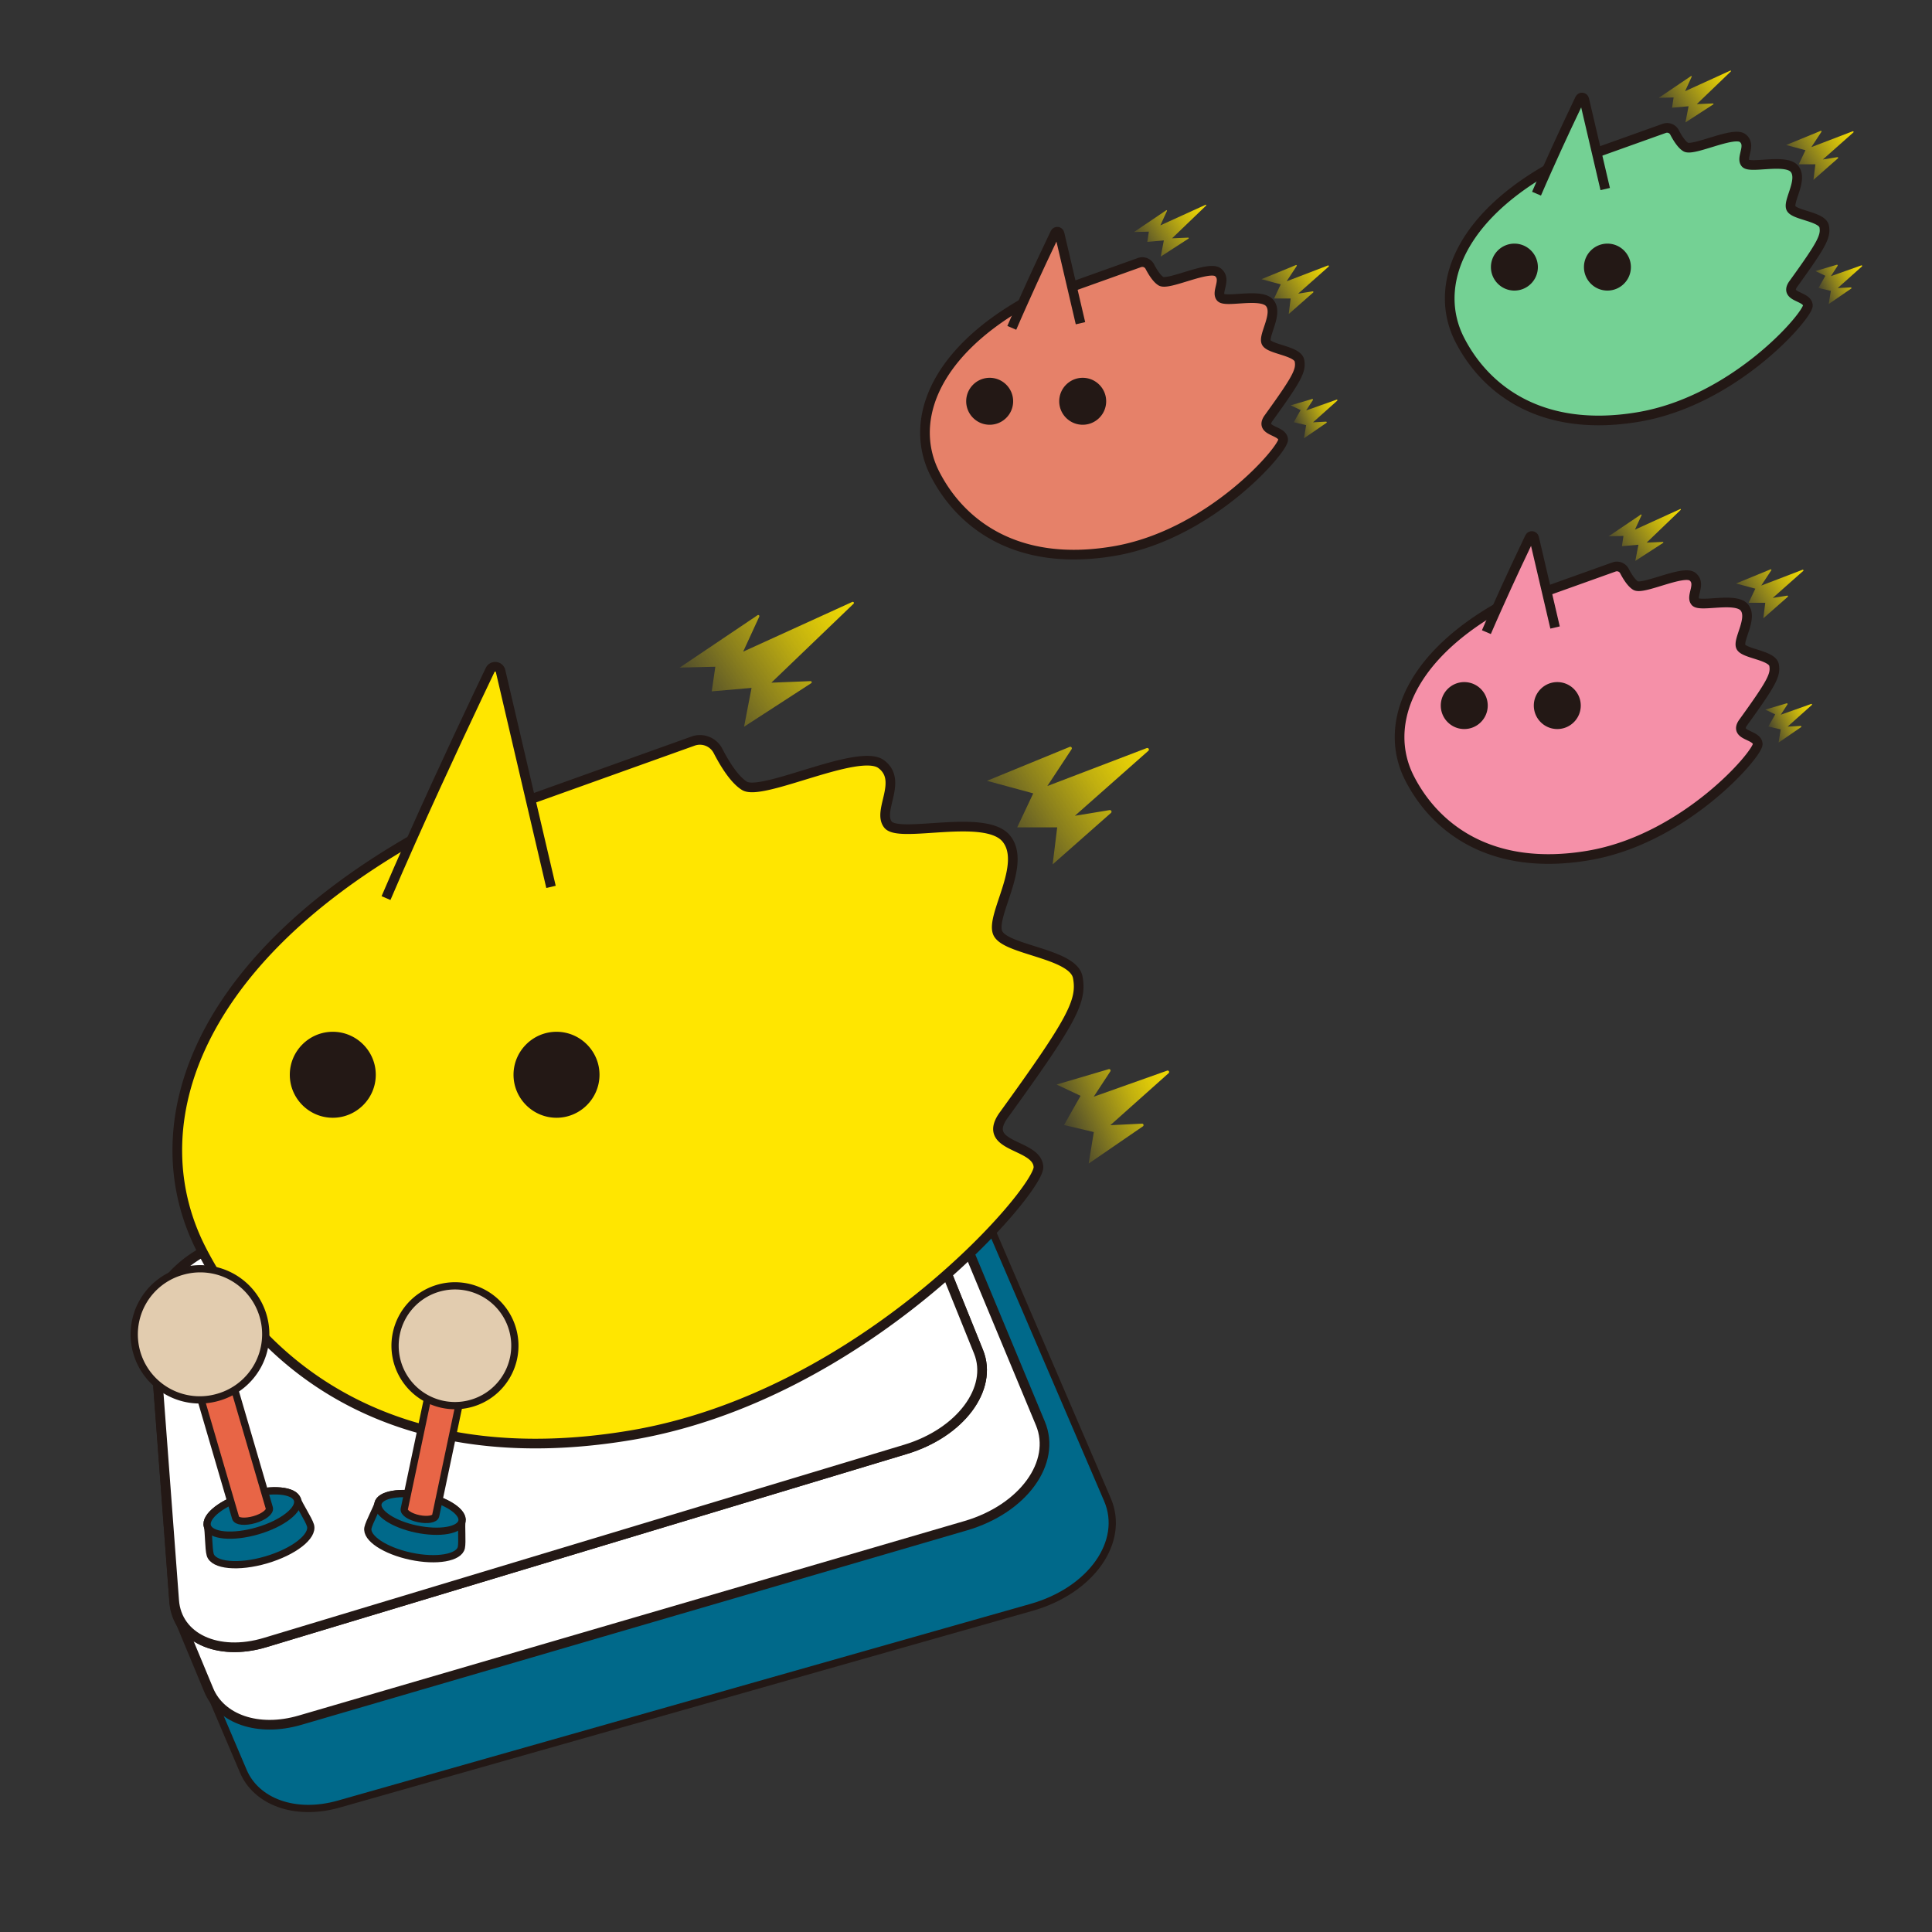 <svg fill="none" xmlns="http://www.w3.org/2000/svg" viewBox="0 0 200 200"><rect x="0" y="0" width="200" height="200" fill="#333333" stroke="none"/><g clip-path="url(#clip0_1032_28584)"><path d="m120.16 26.56 2.89-1.87s.02-.09-.03-.09l-1.69.07 3.54-3.4s0-.1-.05-.08l-4.7 2.14.69-1.51s-.03-.09-.07-.06l-3.35 2.26 1.54-.04-.16 1.06 1.71-.15-.32 1.66v.01Z" fill="url(#paint0_linear_1032_28584)"/><path d="m134.99 45.37 2.33-1.6c.05-.04.02-.12-.04-.12l-1.36.07 2.51-2.24c.05-.05 0-.13-.06-.11l-3.16 1.12.71-1.09s-.01-.11-.07-.1l-2.24.66 1.03.49-.71 1.26 1.28.3-.22 1.35v.01Z" fill="url(#paint1_linear_1032_28584)"/><path d="m133.43 32.49 2.51-2.21a.07.07 0 0 0-.06-.12l-1.5.24 3.16-2.8c.06-.05 0-.14-.07-.12l-4.28 1.64 1.04-1.58c.04-.06-.02-.13-.08-.1l-3.56 1.46 1.99.54-.69 1.46h1.72l-.2 1.59h.02Z" fill="url(#paint2_linear_1032_28584)"/><path d="m110.96 29.69 6.99-2.5c.41-.15.87.03 1.07.42.28.54.7 1.24 1.15 1.51.76.47 4.94-1.65 5.89-.93.95.72-.19 2 .29 2.6.48.6 4.2-.51 5.09.6.89 1.11-.7 3.32-.37 4.06.33.74 3.25.87 3.44 1.9.19 1.03-.23 1.85-3.23 5.99-.91 1.36 1.5 1.17 1.54 2.18.04 1.01-7.55 9.88-17.58 11.55-10.03 1.67-15.83-2.87-18.46-8-2.63-5.14-.47-12.14 9.03-17.61 1.38-3.1 2.8-6.09 3.4-7.34.1-.2.4-.17.45.05l1.29 5.52h.01Z" fill="#E68169"/><path d="M104.74 33.94c.35-.82.72-1.65 1.09-2.48 1.38-3.1 2.8-6.09 3.4-7.34.1-.2.4-.17.45.05l1.29 5.52.88 3.77" stroke="#231815" stroke-miterlimit="10"/><path d="M105.82 31.45c-9.5 5.48-11.66 12.48-9.03 17.61 2.63 5.14 8.42 9.68 18.46 8 10.03-1.67 17.62-10.54 17.58-11.55-.04-1.01-2.45-.82-1.54-2.18 2.99-4.14 3.42-4.96 3.23-5.99-.19-1.03-3.11-1.17-3.44-1.9-.33-.74 1.26-2.96.37-4.06-.89-1.11-4.61 0-5.09-.6-.48-.6.66-1.88-.29-2.6-.95-.72-5.13 1.4-5.89.93-.44-.27-.87-.97-1.15-1.51a.88.88 0 0 0-1.07-.42l-6.99 2.5" stroke="#231815" stroke-miterlimit="10"/><path d="M112.08 43.48c-1.07 0-1.93-.87-1.93-1.93s.87-1.93 1.93-1.93 1.93.87 1.93 1.93-.87 1.93-1.93 1.93Z" fill="#231815"/><path d="M112.08 40.11a1.43 1.43 0 1 1 0 2.86 1.43 1.43 0 0 1 0-2.86Zm0-1c-1.34 0-2.43 1.09-2.43 2.43s1.09 2.43 2.43 2.43 2.43-1.09 2.43-2.43-1.09-2.43-2.43-2.43Zm-9.63 4.37c-1.07 0-1.93-.87-1.93-1.93s.87-1.93 1.93-1.93 1.93.87 1.93 1.93-.87 1.93-1.93 1.93Z" fill="#231815"/><path d="M102.45 40.11a1.43 1.43 0 1 1 0 2.86 1.43 1.43 0 0 1 0-2.86Zm0-1c-1.34 0-2.43 1.09-2.43 2.43s1.09 2.43 2.43 2.43 2.43-1.09 2.43-2.43-1.09-2.43-2.43-2.43Z" fill="#231815"/><path d="m174.48 12.67 2.89-1.87s.02-.09-.03-.09l-1.69.07 3.54-3.4s0-.1-.05-.08l-4.7 2.14.69-1.51s-.03-.09-.07-.06l-3.35 2.26 1.54-.04-.16 1.06 1.71-.15-.32 1.66v.01Z" fill="url(#paint3_linear_1032_28584)"/><path d="m189.31 31.47 2.33-1.6c.05-.04.02-.12-.04-.12l-1.36.07 2.51-2.24c.05-.05 0-.13-.06-.11l-3.16 1.12.71-1.09s-.01-.11-.07-.1l-2.24.66 1.03.49-.71 1.26 1.28.3-.22 1.35v.01Z" fill="url(#paint4_linear_1032_28584)"/><path d="m187.75 18.6 2.51-2.21a.07.07 0 0 0-.06-.12l-1.5.24 3.16-2.8c.06-.05 0-.14-.07-.12l-4.28 1.64 1.04-1.58c.04-.06-.02-.13-.08-.1l-3.56 1.46 1.99.54-.69 1.46h1.72l-.2 1.59h.02Z" fill="url(#paint5_linear_1032_28584)"/><path d="M160.14 17.56c1.38-3.1 2.8-6.09 3.4-7.34.1-.21.4-.17.45.05l1.29 5.52 6.99-2.5c.41-.15.87.03 1.07.42.28.54.7 1.23 1.15 1.51.76.47 4.94-1.65 5.89-.93.95.72-.19 2 .29 2.6.49.6 4.2-.5 5.09.6.89 1.11-.7 3.33-.37 4.06.33.74 3.25.88 3.44 1.9.19 1.03-.23 1.85-3.23 5.99-.91 1.36 1.5 1.17 1.54 2.18.04 1.01-7.55 9.88-17.58 11.55-10.03 1.67-15.83-2.87-18.46-8-2.63-5.14-.47-12.14 9.03-17.61h.01Z" fill="#74D194"/><path d="M159.06 20.05c.35-.82.72-1.65 1.09-2.48 1.38-3.1 2.8-6.09 3.4-7.34.1-.21.4-.17.45.05l1.29 5.52.88 3.77" stroke="#231815" stroke-miterlimit="10"/><path d="M160.14 17.56c-9.5 5.47-11.66 12.47-9.03 17.61 2.63 5.14 8.42 9.68 18.46 8 10.03-1.67 17.62-10.54 17.58-11.55-.04-1.01-2.45-.82-1.54-2.18 2.99-4.14 3.42-4.96 3.23-5.99-.19-1.03-3.11-1.17-3.44-1.9-.33-.74 1.26-2.95.37-4.06-.89-1.11-4.61 0-5.09-.6-.48-.6.66-1.88-.29-2.6-.95-.72-5.13 1.4-5.89.93-.44-.27-.87-.97-1.15-1.51a.869.869 0 0 0-1.07-.42l-6.99 2.5" stroke="#231815" stroke-miterlimit="10"/><path d="M166.4 29.59c-1.07 0-1.93-.87-1.93-1.93s.87-1.93 1.93-1.93 1.93.87 1.93 1.93-.87 1.93-1.93 1.93Z" fill="#231815"/><path d="M166.4 26.22a1.43 1.43 0 1 1 0 2.86 1.43 1.43 0 0 1 0-2.86Zm0-1c-1.34 0-2.43 1.09-2.43 2.43s1.09 2.43 2.43 2.43 2.43-1.09 2.43-2.43-1.09-2.43-2.43-2.43Zm-9.63 4.37c-1.07 0-1.93-.87-1.93-1.93s.87-1.93 1.93-1.93 1.93.87 1.93 1.93-.87 1.93-1.93 1.93Z" fill="#231815"/><path d="M156.77 26.22a1.43 1.43 0 1 1 0 2.86 1.43 1.43 0 0 1 0-2.86Zm0-1c-1.34 0-2.43 1.09-2.43 2.43s1.09 2.43 2.43 2.43 2.43-1.09 2.43-2.43-1.09-2.43-2.43-2.43Z" fill="#231815"/><path d="m169.29 58.06 2.89-1.87s.02-.09-.03-.09l-1.69.07 3.54-3.4s0-.1-.05-.08l-4.7 2.14.69-1.51s-.03-.09-.07-.06l-3.35 2.26 1.54-.04-.16 1.06 1.71-.15-.32 1.66v.01Z" fill="url(#paint6_linear_1032_28584)"/><path d="m184.12 76.87 2.33-1.6c.05-.04.02-.12-.04-.12l-1.36.07 2.51-2.24c.05-.05 0-.13-.06-.11l-3.16 1.12.71-1.09s-.01-.11-.07-.1l-2.24.66 1.03.49-.71 1.26 1.28.3-.22 1.35v.01Z" fill="url(#paint7_linear_1032_28584)"/><path d="m182.56 63.99 2.51-2.21a.07.07 0 0 0-.06-.12l-1.5.24 3.16-2.8c.06-.05 0-.14-.07-.12l-4.28 1.64 1.04-1.58c.04-.06-.02-.13-.08-.1l-3.56 1.46 1.99.54-.69 1.46h1.72l-.2 1.59h.02Z" fill="url(#paint8_linear_1032_28584)"/><path d="m160.09 61.19 6.99-2.5c.41-.15.87.03 1.07.42.28.54.7 1.24 1.15 1.51.76.47 4.94-1.65 5.89-.93.95.72-.19 2 .29 2.6.48.6 4.2-.51 5.09.6.89 1.11-.7 3.32-.37 4.06.33.74 3.25.87 3.44 1.9.19 1.03-.23 1.85-3.23 5.99-.91 1.36 1.5 1.17 1.54 2.18.04 1.01-7.55 9.88-17.58 11.55-10.03 1.67-15.83-2.87-18.46-8-2.63-5.14-.47-12.14 9.03-17.61 1.38-3.1 2.8-6.09 3.4-7.34.1-.2.4-.17.45.05l1.29 5.52h.01Z" fill="#F590A8"/><path d="M153.87 65.44c.35-.82.72-1.65 1.09-2.48 1.38-3.1 2.8-6.09 3.4-7.34.1-.2.4-.17.45.05l1.29 5.52.88 3.77" stroke="#231815" stroke-miterlimit="10"/><path d="M154.95 62.96c-9.5 5.48-11.66 12.48-9.03 17.61 2.63 5.14 8.42 9.68 18.46 8 10.03-1.67 17.62-10.54 17.58-11.55-.04-1.01-2.45-.82-1.54-2.18 2.99-4.14 3.42-4.96 3.23-5.99-.19-1.03-3.11-1.17-3.44-1.9-.33-.74 1.26-2.96.37-4.06-.89-1.11-4.61 0-5.09-.6-.48-.6.66-1.88-.29-2.6-.95-.72-5.13 1.4-5.89.93-.44-.27-.87-.97-1.15-1.51a.88.88 0 0 0-1.07-.42l-6.99 2.5" stroke="#231815" stroke-miterlimit="10"/><path d="M161.21 74.98c-1.07 0-1.93-.87-1.93-1.93s.87-1.93 1.93-1.93 1.93.87 1.93 1.93-.87 1.93-1.93 1.93Z" fill="#231815"/><path d="M161.21 71.61a1.43 1.43 0 1 1 0 2.86 1.43 1.43 0 0 1 0-2.86Zm0-1c-1.34 0-2.43 1.09-2.43 2.43s1.09 2.43 2.43 2.43 2.43-1.09 2.43-2.43-1.09-2.43-2.43-2.43Zm-9.63 4.37c-1.07 0-1.93-.87-1.93-1.93s.87-1.93 1.93-1.93 1.93.87 1.93 1.93-.87 1.93-1.93 1.93Z" fill="#231815"/><path d="M151.58 71.61a1.43 1.43 0 1 1 0 2.86 1.43 1.43 0 0 1 0-2.86Zm0-1c-1.34 0-2.43 1.09-2.43 2.43s1.09 2.43 2.43 2.43 2.43-1.09 2.43-2.43-1.09-2.43-2.43-2.43Z" fill="#231815"/><path d="m89.75 111.53 11.46 28.42c1.53 3.8-1.86 8.38-7.56 10.11l-66.21 20.1c-4.19 1.27-7.87.03-9.04-2.74l6.79 15.94c1.34 3.15 5.35 4.68 9.87 3.4l71.7-20.36c6.21-1.76 9.74-6.81 7.89-11.14l-13.77-32.04c-.21-.5-.52-.95-.9-1.35l-11.01-11.54c.34.35.6.76.78 1.2Z" fill="#00698A" stroke="#231815" stroke-width=".75" stroke-miterlimit="10"/><path d="M15.85 136.84c-.23-3.02 2.98-6.6 7.2-8.07l55.93-19.48c4.76-1.66 9.6-.69 10.78 2.24l11.46 28.42c1.53 3.8-1.86 8.38-7.56 10.11l-66.21 20.1c-4.94 1.5-9.14-.49-9.42-4.33l-2.17-28.99h-.01Z" fill="#fff" stroke="#231815" stroke-miterlimit="10"/><path d="m89.83 111.52 11.47 28.42c1.53 3.8-1.86 8.38-7.57 10.1l-66.27 19.99c-2.11.64-4.1.63-5.7.12-1.59-.51-2.79-1.52-3.36-2.91l3.21 7.72c1.24 2.98 5.09 4.39 9.46 3.11l68.9-20.13c5.95-1.74 9.42-6.54 7.73-10.59L95.15 117.2c-.19-.46-.47-.87-.81-1.24l-5.26-5.62c.32.35.58.74.76 1.17l-.01.01Z" fill="#fff" stroke="#231815" stroke-miterlimit="10"/><path d="M15.86 136.73c-.23-3.02 2.99-6.59 7.2-8.05l55.98-19.41c4.77-1.65 9.61-.68 10.79 2.25l11.47 28.42c1.53 3.8-1.86 8.38-7.57 10.1l-66.27 19.99c-4.94 1.49-9.14-.5-9.43-4.34l-2.17-28.97v.01Z" fill="#fff" stroke="#231815" stroke-miterlimit="10"/><path d="m77.04 75.22 6.94-4.5c.1-.06.05-.22-.07-.21l-4.06.16 8.51-8.17c.09-.09 0-.24-.13-.19l-11.3 5.15 1.67-3.63c.05-.11-.07-.21-.17-.15l-8.07 5.43 3.69-.09-.37 2.55 4.12-.36-.77 4 .01.01Z" fill="url(#paint9_linear_1032_28584)"/><path d="m112.7 120.45 5.61-3.85c.13-.09.06-.29-.09-.28l-3.28.16 6.04-5.39c.12-.11 0-.31-.15-.26l-7.61 2.7 1.72-2.62a.151.151 0 0 0-.17-.23l-5.39 1.59 2.48 1.17-1.71 3.02 3.08.73-.53 3.26Z" fill="url(#paint10_linear_1032_28584)"/><path d="m108.97 89.48 6.04-5.33c.12-.11.03-.31-.14-.29l-3.6.59 7.61-6.73c.14-.12 0-.34-.17-.28l-10.29 3.93 2.51-3.81c.09-.14-.05-.31-.2-.24l-8.56 3.51 4.79 1.3-1.66 3.52h4.14l-.47 3.83Z" fill="url(#paint11_linear_1032_28584)"/><path d="M42.57 86.99c3.32-7.46 6.73-14.64 8.17-17.65.24-.49.96-.41 1.08.12l3.1 13.28 16.81-6.02c.99-.35 2.1.07 2.58 1 .67 1.29 1.69 2.97 2.75 3.63 1.82 1.12 11.87-3.97 14.16-2.24 2.29 1.73-.46 4.81.7 6.26 1.17 1.45 10.1-1.22 12.25 1.45 2.15 2.66-1.68 7.99-.89 9.77.8 1.77 7.81 2.1 8.28 4.58.46 2.47-.56 4.44-7.76 14.4-2.2 3.28 3.6 2.81 3.69 5.24.09 2.43-18.15 23.76-42.28 27.78-24.13 4.02-38.06-6.89-44.38-19.25-6.32-12.35-1.13-29.19 21.73-42.35h.01Z" fill="#FFE600"/><path d="M39.96 92.97c.84-1.96 1.72-3.98 2.61-5.97 3.32-7.46 6.73-14.64 8.17-17.65.24-.49.96-.41 1.08.12l3.1 13.28 2.12 9.06" stroke="#231815" stroke-miterlimit="10"/><path d="M42.57 86.99c-22.85 13.17-28.05 30-21.73 42.35 6.32 12.35 20.25 23.27 44.38 19.25 24.13-4.02 42.38-25.35 42.28-27.78-.1-2.43-5.89-1.96-3.69-5.24 7.2-9.95 8.22-11.92 7.76-14.4-.47-2.48-7.48-2.81-8.28-4.58-.79-1.78 3.04-7.11.89-9.77-2.15-2.67-11.08 0-12.25-1.45-1.16-1.45 1.59-4.54-.7-6.26-2.29-1.73-12.34 3.36-14.16 2.24-1.06-.65-2.08-2.33-2.75-3.63a2.104 2.104 0 0 0-2.58-1l-16.81 6.02" stroke="#231815" stroke-miterlimit="10"/><path d="M57.61 115.21c-2.18 0-3.95-1.77-3.95-3.95s1.77-3.95 3.95-3.95 3.95 1.77 3.95 3.95-1.77 3.95-3.95 3.95Z" fill="#231815"/><path d="M57.61 107.81a3.45 3.45 0 1 1 0 6.901 3.45 3.45 0 0 1 0-6.901Zm0-1c-2.45 0-4.45 2-4.45 4.45s2 4.45 4.45 4.45 4.45-2 4.45-4.45-2-4.45-4.45-4.45Zm-23.16 8.4c-2.18 0-3.95-1.77-3.95-3.95s1.77-3.95 3.95-3.95 3.95 1.77 3.95 3.95-1.77 3.95-3.95 3.95Z" fill="#231815"/><path d="M34.45 107.81a3.45 3.45 0 1 1-.001 6.901 3.45 3.45 0 0 1 .001-6.901Zm0-1c-2.45 0-4.45 2-4.45 4.45s2 4.45 4.45 4.45 4.45-2 4.45-4.45-2-4.45-4.45-4.45Z" fill="#231815"/><path d="M30.79 155.26c-.3-1.02-2.63-1.24-5.2-.48-2.57.76-4.42 2.19-4.12 3.21.14.48.11 2.34.29 2.95.33 1.13 2.92 1.38 5.79.54 2.87-.84 4.92-2.44 4.59-3.57-.18-.62-1.2-2.16-1.34-2.64l-.01-.01Z" fill="#00698A" stroke="#231815" stroke-width=".75" stroke-miterlimit="10"/><path d="M30.79 155.26c.3 1.02-1.55 2.46-4.12 3.21-2.57.75-4.9.54-5.2-.48-.3-1.02 1.55-2.46 4.12-3.21 2.57-.75 4.9-.54 5.2.48Z" fill="#00698A" stroke="#231815" stroke-width=".75" stroke-miterlimit="10"/><path d="M22 142.49c-.96.28-1.65.82-1.54 1.2l3.93 13.44c.11.38.98.46 1.95.18s1.65-.82 1.54-1.2l-3.93-13.44c-.11-.38-.98-.46-1.95-.18Z" fill="#E86546" stroke="#231815" stroke-width=".75" stroke-miterlimit="10"/><path d="M22.632 144.628a6.78 6.78 0 0 0 4.606-8.409 6.779 6.779 0 0 0-8.41-4.606 6.78 6.78 0 1 0 3.804 13.015Z" fill="#E2CCAF" stroke="#231815" stroke-width=".75" stroke-miterlimit="10"/><path d="M47.82 157.48c.2-.95-1.58-2.13-3.98-2.64-2.4-.51-4.51-.15-4.71.81-.1.45-.92 1.93-1.04 2.51-.22 1.06 1.76 2.37 4.43 2.94 2.67.57 5.02.16 5.24-.9.12-.57-.03-2.26.06-2.71v-.01Z" fill="#00698A" stroke="#231815" stroke-width=".75" stroke-miterlimit="10"/><path d="M47.82 157.48c-.2.95-2.31 1.31-4.71.81s-4.18-1.69-3.98-2.64c.2-.95 2.31-1.31 4.71-.81s4.18 1.69 3.98 2.64Z" fill="#00698A" stroke="#231815" stroke-width=".75" stroke-miterlimit="10"/><path d="M46.25 143.39c-.9-.19-1.69-.05-1.76.3l-2.64 12.53c-.07.36.59.8 1.49.99.9.19 1.69.05 1.76-.3l2.64-12.53c.07-.36-.59-.8-1.49-.99Z" fill="#E86546" stroke="#231815" stroke-width=".75" stroke-miterlimit="10"/><path d="M53.165 140.589a6.2 6.2 0 1 0-12.134-2.557 6.2 6.2 0 1 0 12.134 2.557Z" fill="#E2CCAF" stroke="#231815" stroke-width=".75" stroke-miterlimit="10"/></g><defs><linearGradient id="paint0_linear_1032_28584" x1="118.14" y1="25.74" x2="124.36" y2="21.56" gradientUnits="userSpaceOnUse"><stop stop-color="#FFE600" stop-opacity=".1"/><stop offset=".36" stop-color="#FFE600" stop-opacity=".43"/><stop offset=".67" stop-color="#FFE600" stop-opacity=".69"/><stop offset=".89" stop-color="#FFE600" stop-opacity=".84"/><stop offset="1" stop-color="#FFE600" stop-opacity=".9"/></linearGradient><linearGradient id="paint1_linear_1032_28584" x1="134" y1="43.8" x2="138.21" y2="41.91" gradientUnits="userSpaceOnUse"><stop stop-color="#FFE600" stop-opacity=".1"/><stop offset=".36" stop-color="#FFE600" stop-opacity=".43"/><stop offset=".67" stop-color="#FFE600" stop-opacity=".69"/><stop offset=".89" stop-color="#FFE600" stop-opacity=".84"/><stop offset="1" stop-color="#FFE600" stop-opacity=".9"/></linearGradient><linearGradient id="paint2_linear_1032_28584" x1="131.11" y1="31.27" x2="136.99" y2="27.53" gradientUnits="userSpaceOnUse"><stop stop-color="#FFE600" stop-opacity=".1"/><stop offset=".36" stop-color="#FFE600" stop-opacity=".43"/><stop offset=".67" stop-color="#FFE600" stop-opacity=".69"/><stop offset=".89" stop-color="#FFE600" stop-opacity=".84"/><stop offset="1" stop-color="#FFE600" stop-opacity=".9"/></linearGradient><linearGradient id="paint3_linear_1032_28584" x1="172.46" y1="11.85" x2="178.68" y2="7.67" gradientUnits="userSpaceOnUse"><stop stop-color="#FFE600" stop-opacity=".1"/><stop offset=".36" stop-color="#FFE600" stop-opacity=".43"/><stop offset=".67" stop-color="#FFE600" stop-opacity=".69"/><stop offset=".89" stop-color="#FFE600" stop-opacity=".84"/><stop offset="1" stop-color="#FFE600" stop-opacity=".9"/></linearGradient><linearGradient id="paint4_linear_1032_28584" x1="188.32" y1="29.91" x2="192.52" y2="28.02" gradientUnits="userSpaceOnUse"><stop stop-color="#FFE600" stop-opacity=".1"/><stop offset=".36" stop-color="#FFE600" stop-opacity=".43"/><stop offset=".67" stop-color="#FFE600" stop-opacity=".69"/><stop offset=".89" stop-color="#FFE600" stop-opacity=".84"/><stop offset="1" stop-color="#FFE600" stop-opacity=".9"/></linearGradient><linearGradient id="paint5_linear_1032_28584" x1="185.43" y1="17.38" x2="191.31" y2="13.64" gradientUnits="userSpaceOnUse"><stop stop-color="#FFE600" stop-opacity=".1"/><stop offset=".36" stop-color="#FFE600" stop-opacity=".43"/><stop offset=".67" stop-color="#FFE600" stop-opacity=".69"/><stop offset=".89" stop-color="#FFE600" stop-opacity=".84"/><stop offset="1" stop-color="#FFE600" stop-opacity=".9"/></linearGradient><linearGradient id="paint6_linear_1032_28584" x1="167.27" y1="57.24" x2="173.49" y2="53.07" gradientUnits="userSpaceOnUse"><stop stop-color="#FFE600" stop-opacity=".1"/><stop offset=".36" stop-color="#FFE600" stop-opacity=".43"/><stop offset=".67" stop-color="#FFE600" stop-opacity=".69"/><stop offset=".89" stop-color="#FFE600" stop-opacity=".84"/><stop offset="1" stop-color="#FFE600" stop-opacity=".9"/></linearGradient><linearGradient id="paint7_linear_1032_28584" x1="183.14" y1="75.3" x2="187.34" y2="73.41" gradientUnits="userSpaceOnUse"><stop stop-color="#FFE600" stop-opacity=".1"/><stop offset=".36" stop-color="#FFE600" stop-opacity=".43"/><stop offset=".67" stop-color="#FFE600" stop-opacity=".69"/><stop offset=".89" stop-color="#FFE600" stop-opacity=".84"/><stop offset="1" stop-color="#FFE600" stop-opacity=".9"/></linearGradient><linearGradient id="paint8_linear_1032_28584" x1="180.24" y1="62.77" x2="186.13" y2="59.03" gradientUnits="userSpaceOnUse"><stop stop-color="#FFE600" stop-opacity=".1"/><stop offset=".36" stop-color="#FFE600" stop-opacity=".43"/><stop offset=".67" stop-color="#FFE600" stop-opacity=".69"/><stop offset=".89" stop-color="#FFE600" stop-opacity=".84"/><stop offset="1" stop-color="#FFE600" stop-opacity=".9"/></linearGradient><linearGradient id="paint9_linear_1032_28584" x1="72.18" y1="73.25" x2="87.15" y2="63.21" gradientUnits="userSpaceOnUse"><stop stop-color="#FFE600" stop-opacity=".1"/><stop offset=".36" stop-color="#FFE600" stop-opacity=".43"/><stop offset=".67" stop-color="#FFE600" stop-opacity=".69"/><stop offset=".89" stop-color="#FFE600" stop-opacity=".84"/><stop offset="1" stop-color="#FFE600" stop-opacity=".9"/></linearGradient><linearGradient id="paint10_linear_1032_28584" x1="110.34" y1="116.68" x2="120.44" y2="112.13" gradientUnits="userSpaceOnUse"><stop stop-color="#FFE600" stop-opacity=".1"/><stop offset=".36" stop-color="#FFE600" stop-opacity=".43"/><stop offset=".67" stop-color="#FFE600" stop-opacity=".69"/><stop offset=".89" stop-color="#FFE600" stop-opacity=".84"/><stop offset="1" stop-color="#FFE600" stop-opacity=".9"/></linearGradient><linearGradient id="paint11_linear_1032_28584" x1="103.38" y1="86.55" x2="117.53" y2="77.56" gradientUnits="userSpaceOnUse"><stop stop-color="#FFE600" stop-opacity=".1"/><stop offset=".36" stop-color="#FFE600" stop-opacity=".43"/><stop offset=".67" stop-color="#FFE600" stop-opacity=".69"/><stop offset=".89" stop-color="#FFE600" stop-opacity=".84"/><stop offset="1" stop-color="#FFE600" stop-opacity=".9"/></linearGradient><clipPath id="clip0_1032_28584"><path fill="#fff" d="M0 0h200v200H0z"/></clipPath></defs></svg>